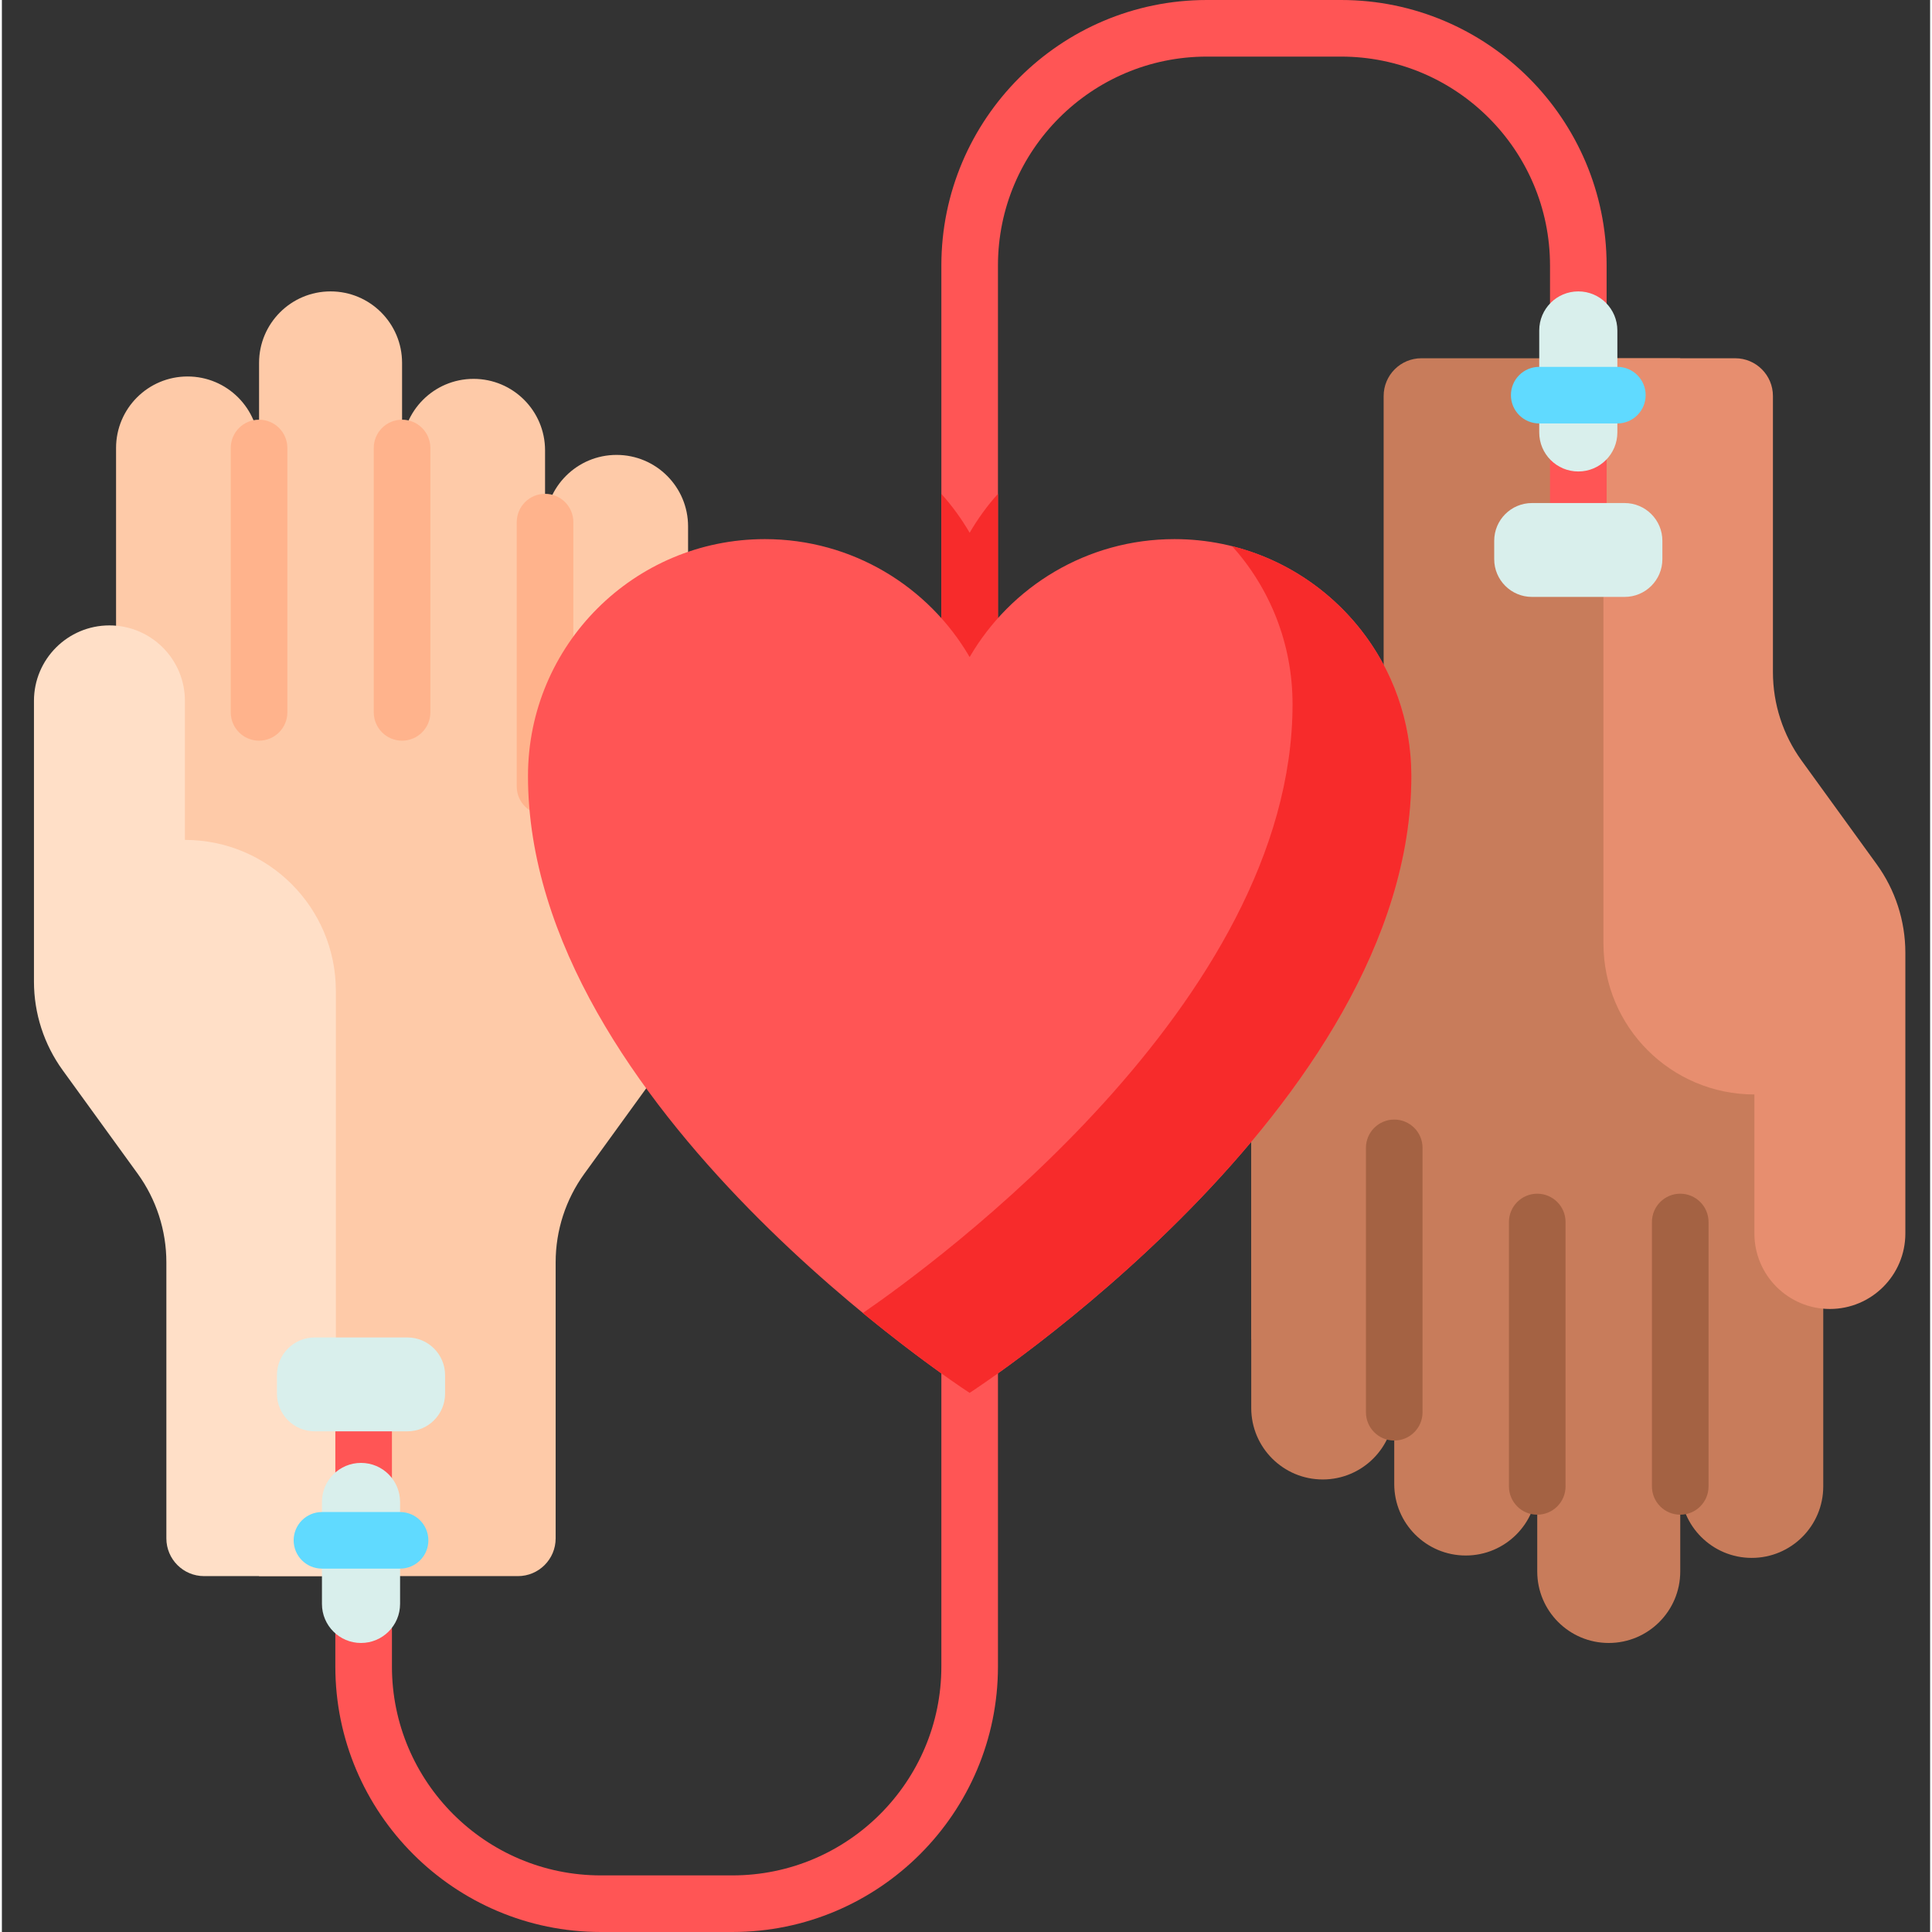 <svg height="512pt" viewBox="-8 0 511 512" width="512pt" xmlns="http://www.w3.org/2000/svg"><rect x="-8" y="0" width="511" height="512" fill="#333333" stroke="none"/><path d="m138.754 407.688v-73.18c0-8.43 2.664-16.645 7.613-23.473l19.867-27.418c4.949-6.828 7.613-15.043 7.613-23.473v-102.477h-113.695v260.02h68.602c5.523 0 10-4.477 10-10zm0 0" fill="#fecaa8"/><path d="m154.895 120.555c-10.465 0-18.949 8.484-18.949 18.949v-20.152c0-10.465-8.48-18.949-18.949-18.949-10.465 0-18.945 8.484-18.945 18.949v-23.18c0-10.465-8.484-18.949-18.949-18.949-10.465 0-18.949 8.484-18.949 18.949v22.547c0-10.465-8.484-18.949-18.949-18.949s-18.949 8.484-18.949 18.949v140.359h37.895v-29.562h27.898c31.051 0 61.227 10.301 85.797 29.293v-119.305c0-10.465-8.484-18.949-18.949-18.949zm0 0" fill="#fecaa8"/><path d="m40.504 222.586v-36.848c0-11.043-8.957-20-20.004-20s-20 8.957-20 20v74.406c0 8.43 2.664 16.645 7.609 23.473l19.871 27.418c4.945 6.828 7.609 15.043 7.609 23.477v73.176c0 5.523 4.477 10 10 10h34.918v-155.102c-.004-22.09-17.914-40-40.004-40zm0 0" fill="#ffdfc7"/><g fill="#ffb38c"><path d="m60.152 196.285c-4.141 0-7.5-3.359-7.5-7.5v-70.066c0-4.145 3.359-7.5 7.5-7.5 4.145 0 7.5 3.355 7.5 7.5v70.066c0 4.141-3.355 7.5-7.5 7.5zm0 0"/><path d="m98.051 196.285c-4.145 0-7.5-3.359-7.5-7.5v-70.066c0-4.145 3.355-7.5 7.5-7.5 4.141 0 7.5 3.355 7.5 7.5v70.066c0 4.141-3.359 7.5-7.5 7.5zm0 0"/><path d="m135.945 215.934c-4.141 0-7.5-3.359-7.5-7.5v-70.066c0-4.141 3.359-7.5 7.5-7.5 4.145 0 7.5 3.359 7.5 7.5v70.066c0 4.141-3.355 7.5-7.5 7.5zm0 0"/></g><path d="m358.18 104.941v73.176c0 8.434-2.664 16.648-7.609 23.477l-19.871 27.418c-4.945 6.828-7.609 15.043-7.609 23.473v102.477h113.691v-260.02h-68.602c-5.52 0-10 4.477-10 10zm0 0" fill="#c87c5b"/><path d="m342.039 392.074c10.465 0 18.949-8.484 18.949-18.949v20.152c0 10.465 8.484 18.949 18.949 18.949s18.949-8.484 18.949-18.949v23.18c0 10.465 8.484 18.949 18.949 18.949 10.465 0 18.949-8.484 18.949-18.949v-22.547c0 10.465 8.484 18.949 18.949 18.949s18.949-8.484 18.949-18.949v-140.359h-37.898v29.562h-27.895c-31.051 0-61.23-10.305-85.797-29.297v119.309c-.004 10.465 8.48 18.949 18.945 18.949zm0 0" fill="#c87c5b"/><path d="m456.434 290.043v36.844c0 11.047 8.957 20.004 20 20.004 11.047 0 20.004-8.957 20.004-20.004v-74.402c0-8.434-2.664-16.648-7.613-23.473l-19.867-27.422c-4.949-6.824-7.613-15.039-7.613-23.473v-73.176c0-5.523-4.477-10-10-10h-34.914v155.098c0 22.094 17.91 40.004 40.004 40.004zm0 0" fill="#e78e6f"/><path d="m436.781 401.41c-4.141 0-7.5-3.355-7.5-7.5v-70.066c0-4.141 3.359-7.5 7.5-7.5 4.145 0 7.5 3.359 7.5 7.5v70.066c0 4.145-3.355 7.5-7.5 7.5zm0 0" fill="#a46243"/><path d="m398.887 401.41c-4.145 0-7.5-3.355-7.5-7.5v-70.066c0-4.141 3.355-7.5 7.5-7.5 4.141 0 7.5 3.359 7.5 7.5v70.066c0 4.145-3.359 7.5-7.5 7.5zm0 0" fill="#a46243"/><path d="m360.988 381.762c-4.141 0-7.5-3.359-7.5-7.5v-70.066c0-4.145 3.359-7.5 7.5-7.5 4.145 0 7.5 3.355 7.5 7.5v70.066c0 4.141-3.355 7.5-7.5 7.5zm0 0" fill="#a46243"/><path d="m417.27 70.359v66.77c0 4.141-3.363 7.5-7.5 7.5-4.152 0-7.5-3.359-7.5-7.5v-66.77c0-30.531-24.84-55.359-55.363-55.359h-35.578c-30.531 0-55.359 24.828-55.359 55.359v371.281c0 38.801-31.562 70.359-70.359 70.359h-34.891c-38.789 0-70.352-31.559-70.352-70.359v-66.852c0-4.141 3.352-7.5 7.5-7.5 4.141 0 7.5 3.359 7.5 7.5v66.852c0 30.531 24.832 55.359 55.352 55.359h34.891c30.527 0 55.359-24.828 55.359-55.359v-371.281c0-38.801 31.559-70.359 70.359-70.359h35.578c38.793 0 70.363 31.559 70.363 70.359zm0 0" fill="#f55"/><path d="m255.969 235.844v-104.977c-2.832 3.16-5.352 6.621-7.5 10.32-2.152-3.691-4.66-7.148-7.5-10.309v104.965zm0 0" fill="#f72b2b"/><path d="m409.766 77.223c5.715 0 10.352 4.637 10.352 10.352v27.02c0 5.719-4.637 10.352-10.352 10.352-5.719 0-10.355-4.633-10.355-10.352v-27.02c0-5.719 4.637-10.352 10.355-10.352zm0 0" fill="#d9efec"/><path d="m420.113 112.219h-20.703c-4.141 0-7.5-3.359-7.5-7.5 0-4.145 3.359-7.5 7.5-7.5h20.703c4.145 0 7.5 3.355 7.5 7.5 0 4.141-3.355 7.5-7.5 7.5zm0 0" fill="#60daff"/><path d="m87.172 435.406c-5.719 0-10.352-4.637-10.352-10.352v-27.02c0-5.719 4.633-10.352 10.352-10.352s10.352 4.633 10.352 10.352v27.02c0 5.715-4.633 10.352-10.352 10.352zm0 0" fill="#d9efec"/><path d="m97.523 415.703h-20.703c-4.141 0-7.5-3.359-7.5-7.5s3.359-7.5 7.5-7.5h20.703c4.141 0 7.5 3.359 7.5 7.5s-3.359 7.5-7.5 7.5zm0 0" fill="#60daff"/><path d="m365.512 205.645c0-34.668-28.105-62.773-62.77-62.773-23.176 0-43.402 12.57-54.277 31.25-10.871-18.68-31.102-31.25-54.273-31.25-34.668 0-62.77 28.105-62.77 62.773 0 87.84 117.043 163.48 117.043 163.48s117.047-75.641 117.047-163.48zm0 0" fill="#f55"/><path d="m365.516 205.648c0 87.84-117.055 163.48-117.055 163.48s-11.992-7.75-28.297-21.164c18.688-12.844 113.875-82.133 113.875-161.352 0-16.09-6.043-30.77-16-41.867 27.277 6.832 47.477 31.496 47.477 60.902zm0 0" fill="#f72b2b"/><path d="m99.453 379.316h-24.562c-5.523 0-10-4.477-10-10v-4.875c0-5.523 4.477-10 10-10h24.562c5.523 0 10 4.477 10 10v4.875c0 5.523-4.477 10-10 10zm0 0" fill="#d9efec"/><path d="m422.047 158.188h-24.566c-5.52 0-10-4.477-10-10v-4.875c0-5.523 4.48-10 10-10h24.566c5.52 0 10 4.477 10 10v4.875c0 5.523-4.48 10-10 10zm0 0" fill="#d9efec"/></svg>